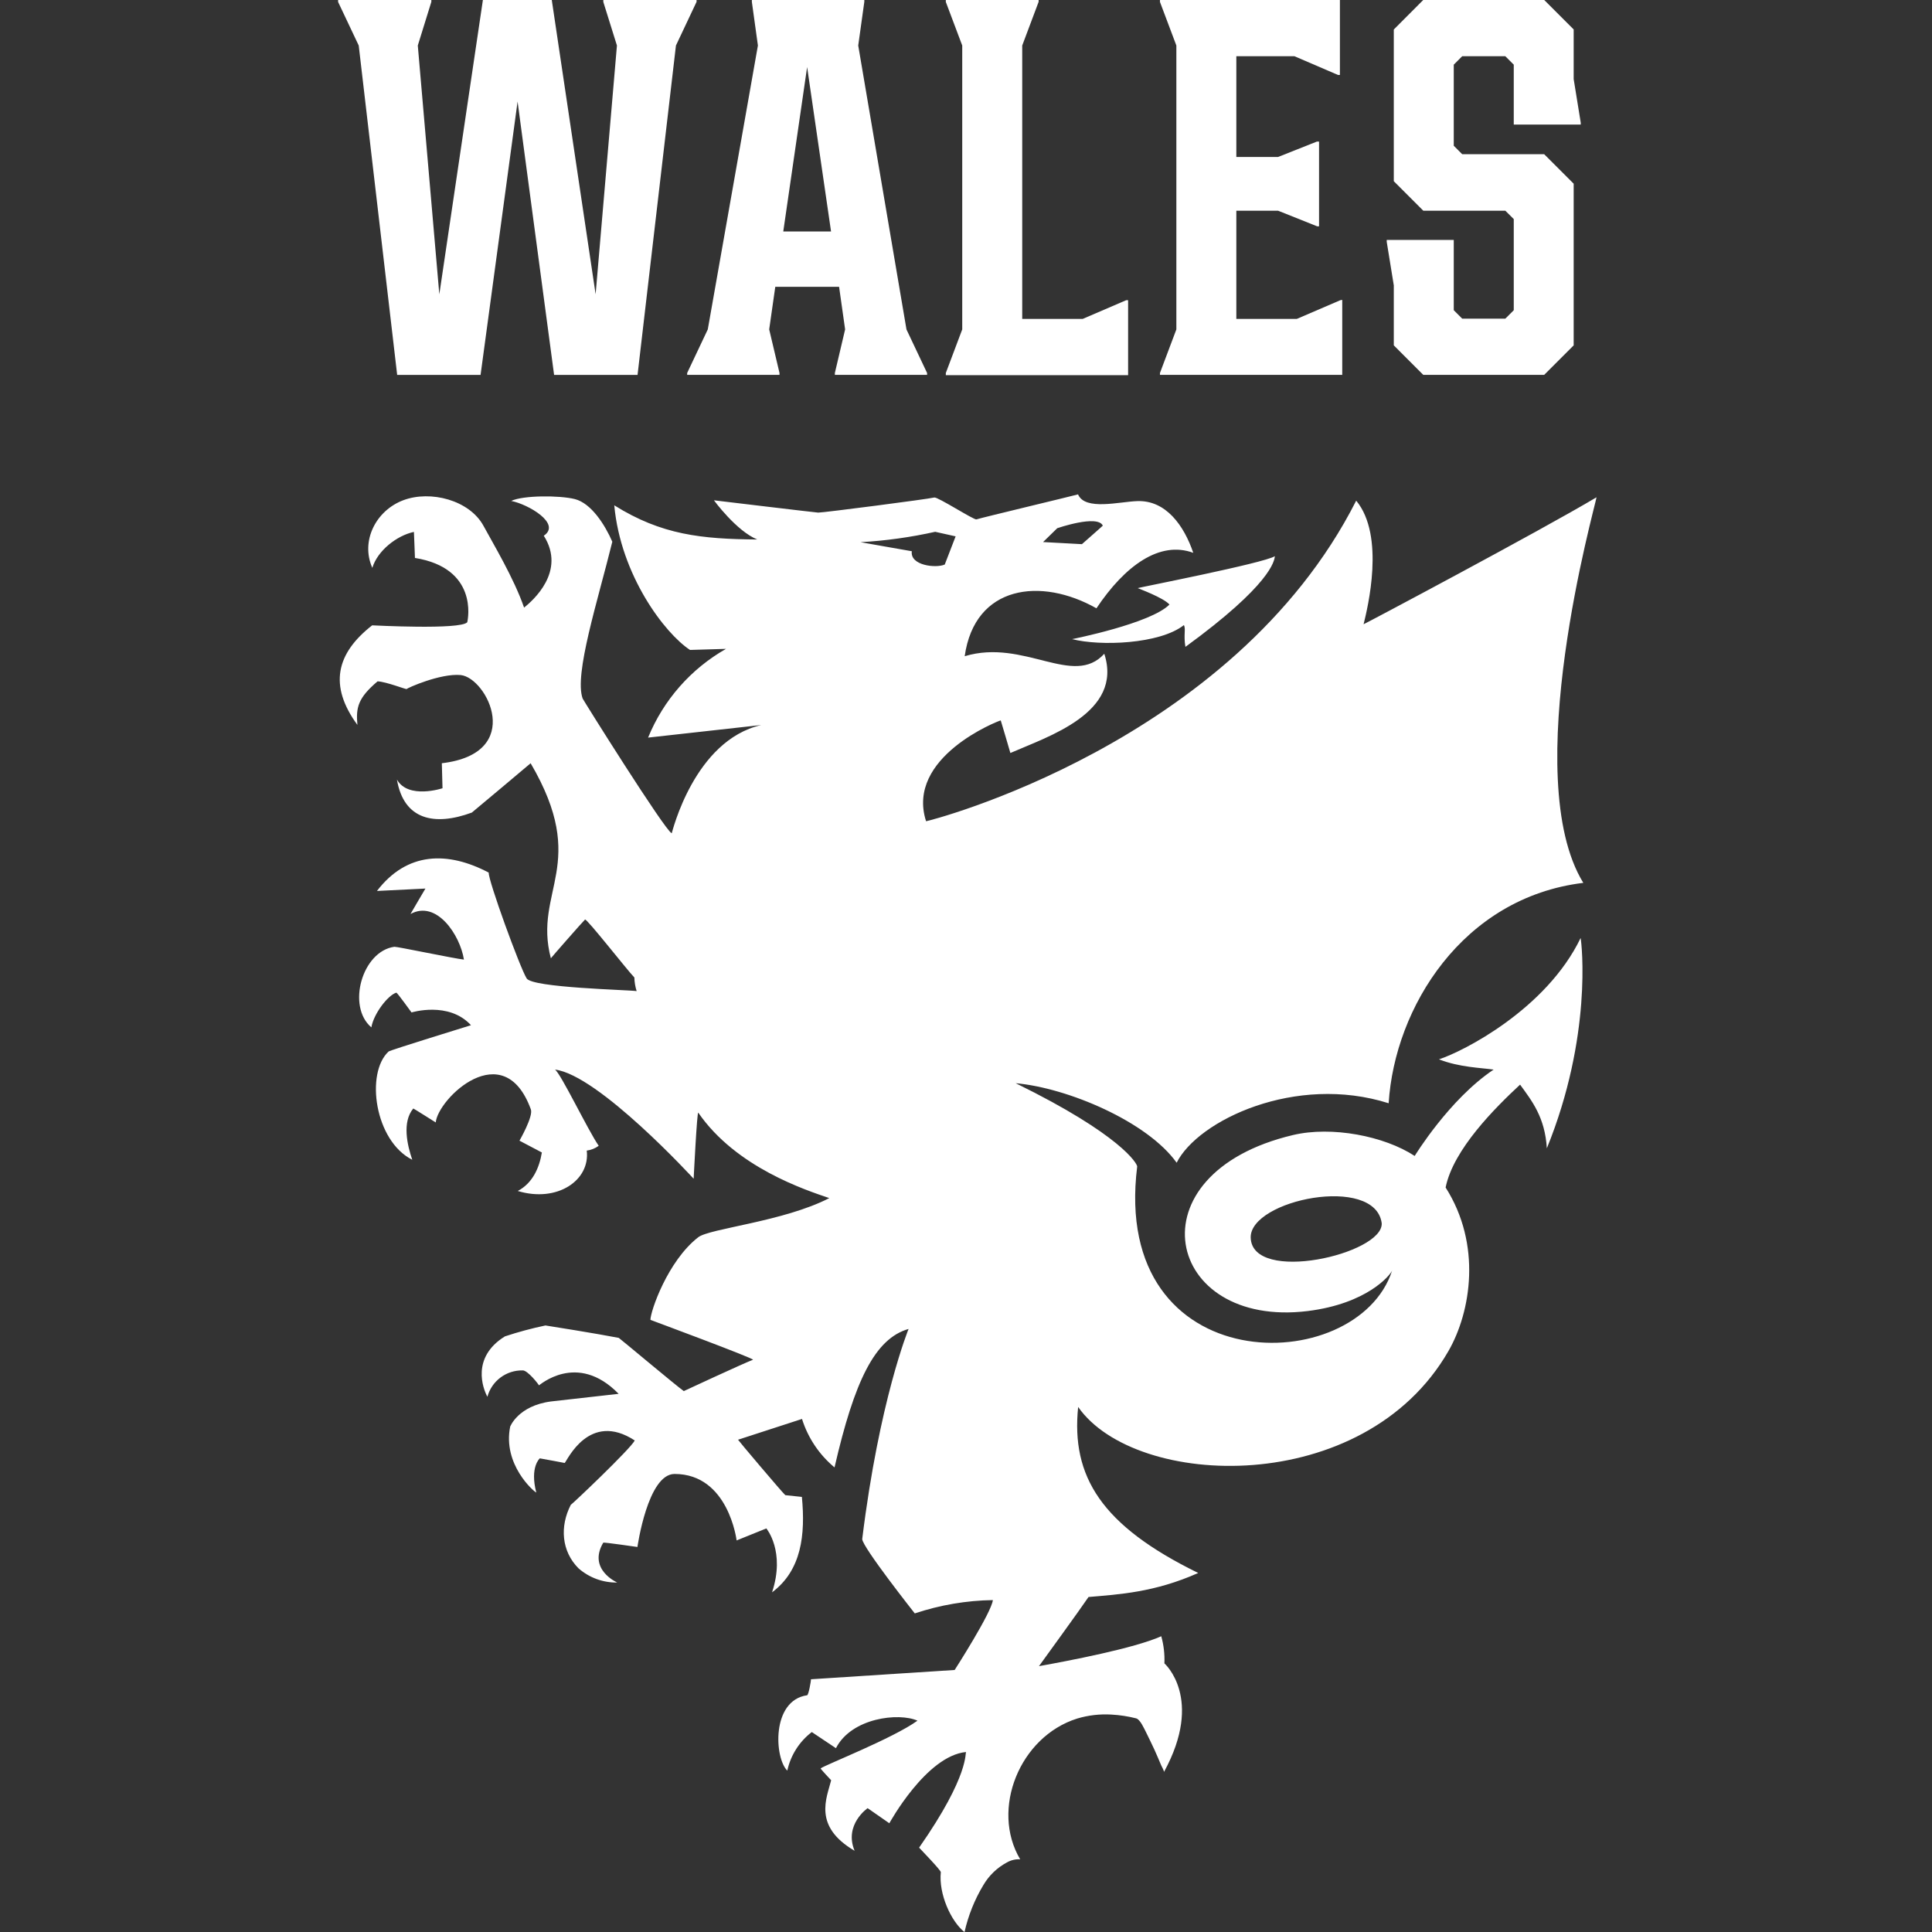 <svg width="120" height="120" viewBox="0 0 120 120" fill="none" xmlns="http://www.w3.org/2000/svg">
<rect x="0" y="0" width="120" height="120" fill="#333333" stroke="none"/>
<g clip-path="url(#clip0_1802_42006)">
<path d="M73.533 38.827C72.026 40.015 68.318 40.143 66.591 39.697C66.591 39.697 71.47 38.731 72.638 37.549C72.259 37.118 70.703 36.552 70.667 36.53C70.632 36.509 78.529 34.977 79.183 34.545C79.158 34.836 78.932 36.315 73.629 40.178C73.501 39.446 73.667 39.053 73.533 38.827ZM63.085 67.279C69.627 70.485 70.653 72.293 70.632 72.459C68.976 85.819 84.296 85.638 86.468 78.916C86.341 79.213 84.911 80.975 81.218 81.432C72.373 82.518 70.165 72.901 80.312 70.499C82.714 69.93 85.973 70.556 87.869 71.798C87.869 71.798 90.013 68.277 92.773 66.434C91.991 66.321 90.65 66.296 89.376 65.797C90.873 65.316 96.046 62.684 98.175 58.261C98.246 58.615 98.904 64.375 96.077 71.323C95.961 69.392 95.147 68.376 94.415 67.368C92.893 68.783 90.268 71.38 89.79 73.758C92.04 77.296 91.372 81.471 89.964 83.919C84.71 93.044 70.54 92.499 66.966 87.39C66.524 91.706 68.403 94.756 74.424 97.7C71.714 98.91 69.489 99.03 67.61 99.193C67.104 99.946 64.61 103.378 64.532 103.488C66.344 103.162 70.444 102.384 72.128 101.63C72.282 102.178 72.347 102.746 72.323 103.315C72.323 103.315 74.8 105.483 72.295 110.065C72.323 110.016 72.142 109.69 72.121 109.641C71.983 109.312 71.842 108.983 71.697 108.661C71.552 108.339 71.343 107.928 71.173 107.574C71.06 107.362 70.819 106.792 70.564 106.729C70.06 106.601 69.545 106.523 69.025 106.495C68.309 106.453 67.59 106.537 66.903 106.743C63.34 107.864 61.514 112.372 63.365 115.485C63.079 115.468 62.795 115.535 62.547 115.676C61.935 116.002 61.425 116.492 61.075 117.092C60.532 117.994 60.138 118.979 59.908 120.007C59.066 119.342 58.295 117.633 58.436 116.285C58.436 116.154 57.162 114.849 57.088 114.76C60.272 110.203 59.919 108.827 60.011 108.82C57.534 109.046 55.238 113.246 55.238 113.246L53.89 112.308C53.89 112.308 52.407 113.327 53.08 114.955C50.479 113.43 51.349 111.678 51.625 110.575C51.597 110.546 50.957 109.867 50.971 109.839C51.222 109.633 55.453 107.981 56.986 106.874C55.828 106.357 52.888 106.693 51.922 108.583L50.422 107.581C49.647 108.174 49.107 109.023 48.901 109.977C48.101 109.209 47.896 105.618 50.129 105.296C50.224 105.296 50.383 104.355 50.373 104.302L59.296 103.725C59.296 103.725 61.571 100.187 61.67 99.384C60.02 99.41 58.384 99.689 56.819 100.212C56.819 100.212 53.561 96.09 53.554 95.594C54.615 86.969 56.434 82.543 56.434 82.543C54.343 83.141 53.072 85.762 51.834 91.144C50.885 90.355 50.184 89.31 49.814 88.133L45.841 89.424C45.841 89.453 48.54 92.647 48.777 92.867L49.807 92.976C50.03 95.329 49.789 97.53 47.953 98.903C48.798 96.355 47.599 94.933 47.599 94.933L45.752 95.679C45.752 95.679 45.253 91.55 41.899 91.55C40.229 91.55 39.592 96.086 39.592 96.086C39.592 96.086 37.502 95.782 37.47 95.817C36.483 97.487 38.343 98.294 38.336 98.294C37.454 98.308 36.598 97.994 35.934 97.413C34.873 96.352 34.76 94.809 35.456 93.461C35.456 93.511 39.168 89.99 39.426 89.47C36.596 87.623 35.237 90.709 35.074 90.868C35.074 90.868 33.896 90.641 33.528 90.581C33.528 90.581 32.898 91.119 33.309 92.704C33.146 92.637 31.214 90.956 31.688 88.61C31.688 88.61 32.18 87.316 34.222 87.047L38.425 86.573C35.824 83.905 33.472 86.088 33.472 86.045C33.472 86.003 32.764 85.094 32.46 85.118C31.965 85.109 31.481 85.265 31.085 85.562C30.689 85.858 30.403 86.279 30.273 86.757C29.994 86.243 29.258 84.312 31.359 83.006C32.185 82.732 33.026 82.505 33.879 82.327C33.907 82.327 37.116 82.84 38.432 83.098C38.46 83.098 42.059 86.12 42.472 86.403C42.472 86.403 46.17 84.683 46.768 84.457C46.92 84.4 40.399 81.98 40.399 81.98C40.399 81.457 41.461 78.329 43.371 76.846C44.079 76.298 48.678 75.877 51.509 74.416C50.093 73.931 45.724 72.53 43.371 69.109C43.293 68.999 43.084 73.213 43.084 73.213C43.084 73.213 37.165 66.752 34.469 66.434C34.823 66.653 36.497 70.163 37.187 71.168C36.968 71.328 36.712 71.431 36.444 71.465C36.666 73.315 34.607 74.716 32.159 73.974C33.093 73.482 33.504 72.512 33.656 71.582L32.265 70.849C32.265 70.849 33.132 69.346 32.973 68.907C31.289 64.276 27.199 68.235 27.064 69.717C27.064 69.717 25.677 68.84 25.67 68.85C24.963 69.696 25.295 71.129 25.607 72.035C23.271 70.864 22.688 66.653 24.135 65.312C24.227 65.224 29.244 63.685 29.254 63.678C27.874 62.171 25.561 62.885 25.561 62.885C25.561 62.885 24.687 61.675 24.619 61.654C24.085 61.817 23.204 62.977 23.066 63.812C21.527 62.51 22.489 59.082 24.496 58.806C24.63 58.785 28.246 59.545 28.816 59.602C28.575 58.07 27.114 55.88 25.497 56.772C25.497 56.772 26.42 55.183 26.424 55.19L23.413 55.339C25.285 52.894 27.814 52.862 30.355 54.199C30.316 54.67 32.293 60.101 32.711 60.77C33.065 61.353 38.998 61.477 39.543 61.559C39.456 61.285 39.408 61 39.401 60.713C38.97 60.274 36.437 57.033 36.337 57.115C36.238 57.196 34.261 59.45 34.215 59.521C33.104 55.293 36.642 53.7 32.959 47.406C32.959 47.406 29.325 50.467 29.307 50.47C26.99 51.323 25.079 50.93 24.655 48.422C25.362 49.664 27.485 48.959 27.485 48.959L27.443 47.406C32.637 46.794 30.245 42.099 28.617 41.929C27.354 41.809 25.267 42.747 25.263 42.796C25.26 42.846 23.997 42.343 23.452 42.319C22.249 43.341 22.097 43.928 22.199 45.025C20.409 42.584 20.88 40.585 23.116 38.841C23.176 38.841 28.6 39.131 29.021 38.65C29.081 38.409 29.682 35.288 25.773 34.655C25.752 33.948 25.734 33.742 25.709 33.038C24.648 33.261 23.445 34.206 23.126 35.271C22.383 33.608 23.346 31.712 25.047 31.071C26.749 30.431 29.159 31.071 30.026 32.653C30.62 33.753 31.922 35.915 32.552 37.74C33.082 37.312 35.184 35.497 33.776 33.275C34.883 32.529 32.817 31.322 31.752 31.114C32.488 30.76 34.738 30.76 35.697 30.997C36.727 31.255 37.576 32.603 38.032 33.647C37.13 37.316 35.648 41.883 36.189 43.387C36.224 43.483 41.312 51.606 41.722 51.755C41.758 51.677 43.116 45.995 47.284 45.032L40.254 45.814C41.204 43.486 42.909 41.545 45.094 40.302L42.858 40.369C41.294 39.343 38.556 35.748 38.153 31.386C41.093 33.226 43.573 33.48 47.036 33.509C45.742 32.985 44.344 31.075 44.344 31.075C44.344 31.075 50.712 31.839 50.819 31.839C51.172 31.839 57.608 31.004 58.033 30.901C58.238 30.852 60.509 32.316 60.647 32.26C61.001 32.147 66.581 30.813 66.959 30.707C67.394 31.736 69.538 31.156 70.653 31.124C72.422 31.071 73.537 32.639 74.117 34.337C72.033 33.569 69.871 35.133 68.102 37.783C64.663 35.837 60.545 36.339 59.919 40.758C63.609 39.647 66.669 42.725 68.59 40.606C69.775 44.279 65.088 45.747 62.756 46.77C62.756 46.77 62.165 44.742 62.158 44.746C61.992 44.778 56.239 47.028 57.52 51.008C57.537 51.04 76.569 46.232 84.236 31.096C86.047 33.286 84.943 37.765 84.695 38.773C84.695 38.795 95.685 32.961 99.163 30.887C99.074 31.485 94.312 48.266 98.342 54.836C90.845 55.745 86.624 62.578 86.252 68.525C80.471 66.692 74.407 69.586 73.084 72.219C71.265 69.671 66.337 67.573 63.085 67.279ZM64.787 33.668L67.2 33.799C67.2 33.799 68.509 32.649 68.498 32.649C68.176 31.942 65.668 32.808 65.668 32.808L64.787 33.668ZM58.673 35.083L59.356 33.314L58.086 33.031C56.561 33.371 55.011 33.587 53.451 33.675C53.419 33.675 56.635 34.238 56.635 34.238C56.508 35.129 58.139 35.303 58.673 35.066V35.083ZM85.821 75.976C85.41 72.94 77.637 74.518 77.683 76.868C77.761 79.772 85.93 77.89 85.821 75.976Z" fill="white"/>
<path d="M43.265 -0.004V0.113L41.984 2.827L39.599 23.287H34.416L32.148 6.305L29.849 23.287H24.669L22.281 2.827L21 0.12V-0.004H26.792V0.113L25.95 2.827L27.287 18.281L29.994 -0.004H34.271L36.995 18.278L38.319 2.827L37.473 0.12V-0.004H43.265Z" fill="white"/>
<path d="M57.583 23.167V23.284H51.855V23.167L52.492 20.46L52.117 17.814H48.154L47.776 20.46L48.416 23.167V23.284H42.681V23.167L43.962 20.46L47.075 2.827L46.7 0.12V-0.004H53.684V0.113L53.306 2.827L56.303 20.464L57.583 23.167ZM51.618 14.379L50.132 4.164L48.65 14.379H51.618Z" fill="white"/>
<path d="M58.747 23.167L59.766 20.46V2.827L58.747 0.12V-0.004H64.511V0.113L63.492 2.827V19.809H67.246L69.952 18.645H70.069V23.302H58.747V23.167Z" fill="white"/>
<path d="M83.369 18.628V23.284H72.047V23.167L73.066 20.46V2.827L72.047 0.12V-0.004H83.224V4.656H83.107L80.4 3.492H76.791V9.751H79.381L81.798 8.792H81.929V14.057H81.812L79.381 13.087H76.791V19.809H80.545L83.252 18.645L83.369 18.628Z" fill="white"/>
<path d="M86.571 21.451V17.726L86.132 15.019V14.902H90.296V19.268L90.82 19.792H93.498L94.022 19.268V13.607L93.498 13.087H88.403L86.571 11.255V1.833L88.403 -0.004H95.911L97.744 1.829V4.914L98.183 7.624V7.738H94.022V4.016L93.498 3.492H90.82L90.296 4.016V9.054L90.82 9.578H95.911L97.744 11.41V21.451L95.911 23.284H88.403L86.571 21.451Z" fill="white"/>
</g>
<defs>
<clipPath id="clip0_1802_42006">
<rect width="120" height="120" fill="white"/>
</clipPath>
</defs>
</svg>
